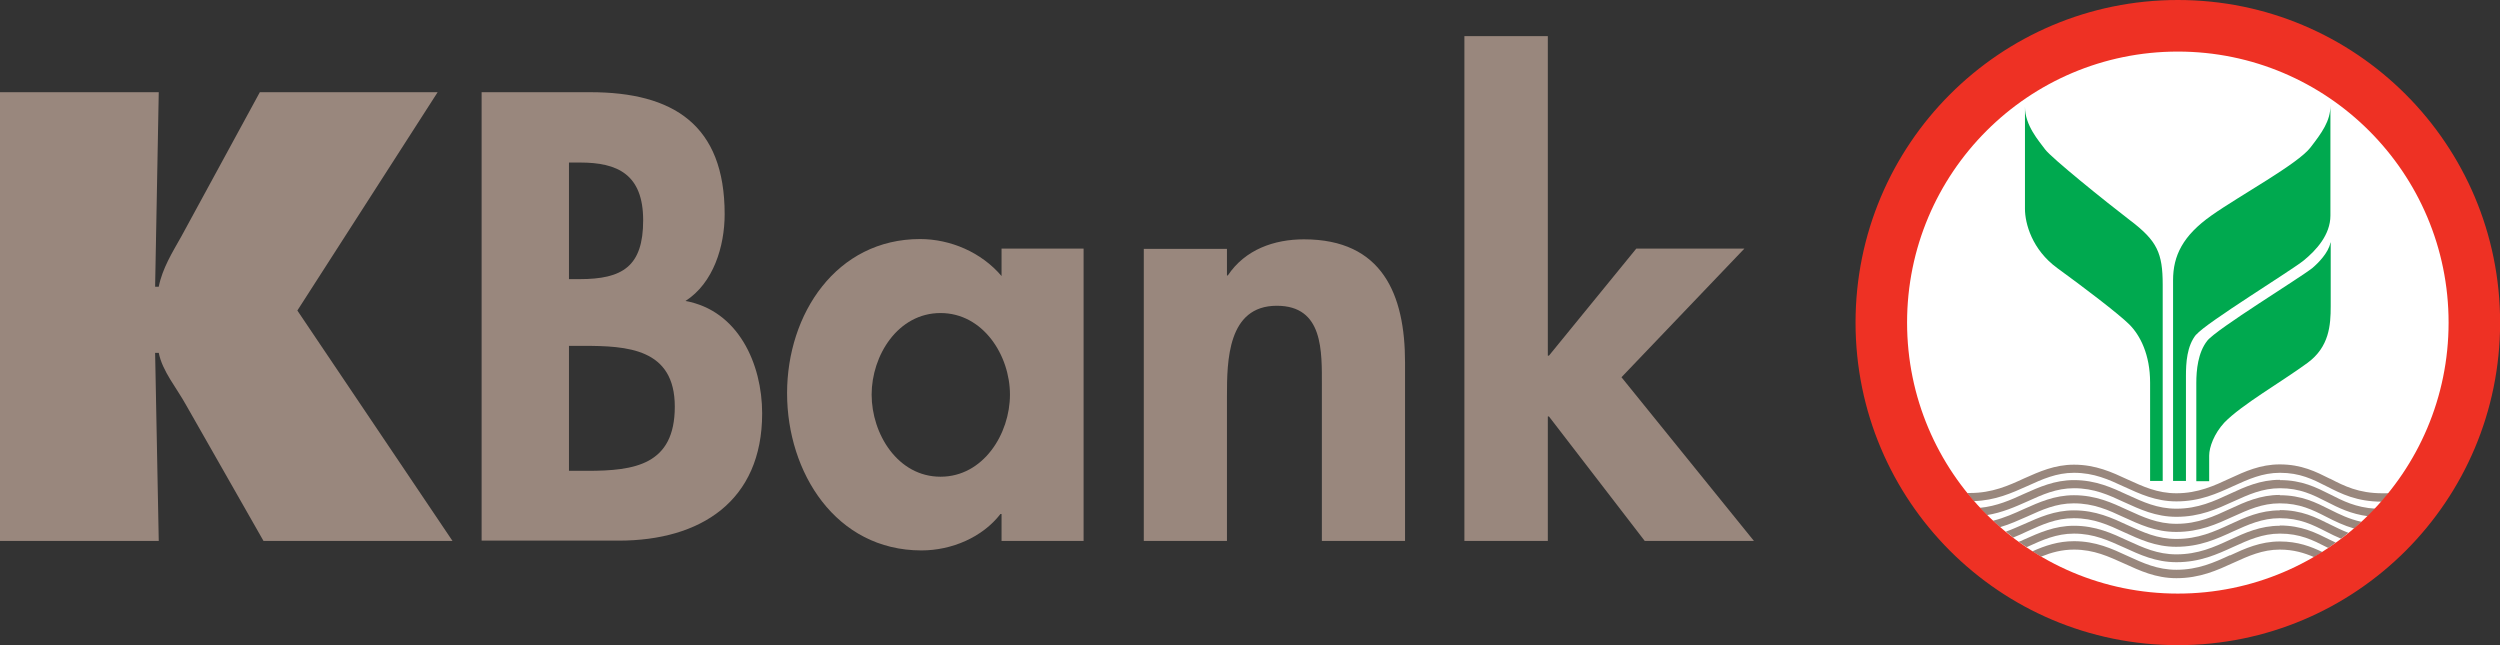 <svg width="124" height="32" viewBox="0 0 124 32" fill="none" xmlns="http://www.w3.org/2000/svg">
<rect x="0" y="0" width="124" height="32" fill="#333333" stroke="none"/>
<path d="M122.866 16.097C122.866 24.243 116.269 30.86 108.117 30.86C99.965 30.86 93.368 24.257 93.368 16.097C93.368 7.937 99.979 1.334 108.131 1.334C116.283 1.334 122.88 7.937 122.88 16.097" fill="white"/>
<path d="M115.561 23.743C114.867 23.396 114.159 23.034 113.075 23.034C112.117 23.034 111.353 23.382 110.603 23.729C109.826 24.091 109.02 24.466 107.951 24.466C107.006 24.466 106.298 24.132 105.534 23.785C104.756 23.423 103.951 23.048 102.868 23.048C101.909 23.048 101.146 23.396 100.396 23.729C99.618 24.091 98.799 24.452 97.729 24.452C97.674 24.452 97.618 24.452 97.562 24.452C97.674 24.591 97.785 24.716 97.896 24.855C98.965 24.827 99.785 24.452 100.562 24.105C101.298 23.771 101.993 23.451 102.868 23.451C103.868 23.451 104.59 23.785 105.368 24.146C106.131 24.494 106.923 24.869 107.951 24.869C109.117 24.869 109.964 24.48 110.784 24.105C111.52 23.771 112.214 23.451 113.089 23.451C114.075 23.451 114.714 23.771 115.395 24.119C116.131 24.494 116.895 24.883 118.144 24.883C118.269 24.744 118.381 24.605 118.492 24.466C118.381 24.466 118.269 24.466 118.158 24.466C116.992 24.466 116.27 24.105 115.575 23.743" fill="#99877D"/>
<path d="M113.075 23.799C112.117 23.799 111.353 24.146 110.603 24.494C109.825 24.855 109.02 25.231 107.951 25.231C107.006 25.231 106.298 24.897 105.534 24.549C104.756 24.188 103.951 23.813 102.868 23.813C101.909 23.813 101.145 24.16 100.395 24.494C99.729 24.8 99.048 25.105 98.201 25.189C98.312 25.314 98.437 25.439 98.548 25.55C99.312 25.425 99.937 25.147 100.562 24.869C101.298 24.536 101.993 24.216 102.868 24.216C103.867 24.216 104.59 24.549 105.367 24.911C106.131 25.258 106.923 25.634 107.951 25.634C109.117 25.634 109.964 25.244 110.784 24.869C111.52 24.536 112.214 24.216 113.089 24.216C114.075 24.216 114.714 24.536 115.395 24.883C115.992 25.189 116.603 25.495 117.464 25.606C117.589 25.481 117.714 25.356 117.825 25.231C116.853 25.175 116.2 24.841 115.575 24.522C114.881 24.174 114.172 23.813 113.089 23.813" fill="#99877D"/>
<path d="M113.076 24.549C112.118 24.549 111.354 24.896 110.604 25.244C109.826 25.605 109.02 25.981 107.951 25.981C107.007 25.981 106.298 25.647 105.535 25.299C104.757 24.938 103.951 24.563 102.868 24.563C101.91 24.563 101.146 24.91 100.396 25.244C99.91 25.466 99.41 25.689 98.855 25.828C98.966 25.939 99.091 26.05 99.202 26.147C99.688 26.008 100.132 25.8 100.549 25.619C101.285 25.286 101.979 24.966 102.854 24.966C103.854 24.966 104.576 25.299 105.354 25.661C106.118 26.008 106.91 26.384 107.937 26.384C109.104 26.384 109.951 25.994 110.77 25.619C111.506 25.286 112.201 24.966 113.076 24.966C114.062 24.966 114.701 25.286 115.381 25.633C115.812 25.855 116.242 26.064 116.77 26.217C116.895 26.106 117.02 25.994 117.131 25.883C116.506 25.744 116.034 25.508 115.562 25.272C114.867 24.924 114.159 24.563 113.076 24.563" fill="#99877D"/>
<path d="M113.076 25.314C112.117 25.314 111.353 25.661 110.604 26.009C109.826 26.37 109.02 26.732 107.951 26.732C107.007 26.732 106.298 26.398 105.534 26.05C104.757 25.689 103.951 25.314 102.868 25.314C101.91 25.314 101.146 25.661 100.396 25.995C100.104 26.12 99.799 26.259 99.493 26.37C99.618 26.467 99.729 26.565 99.854 26.662C100.09 26.565 100.326 26.467 100.549 26.356C101.285 26.023 101.979 25.703 102.854 25.703C103.854 25.703 104.576 26.037 105.354 26.398C106.118 26.745 106.909 27.121 107.937 27.121C109.104 27.121 109.951 26.732 110.77 26.356C111.506 26.023 112.201 25.703 113.076 25.703C114.062 25.703 114.701 26.023 115.381 26.37C115.617 26.495 115.853 26.606 116.117 26.718C116.242 26.62 116.367 26.523 116.478 26.426C116.145 26.301 115.853 26.148 115.562 26.009C114.867 25.661 114.159 25.3 113.076 25.3" fill="#99877D"/>
<path d="M113.075 26.078C112.117 26.078 111.353 26.426 110.603 26.773C109.826 27.135 109.02 27.496 107.951 27.496C107.006 27.496 106.298 27.162 105.534 26.815C104.757 26.453 103.951 26.078 102.868 26.078C101.909 26.078 101.146 26.426 100.396 26.759C100.312 26.801 100.229 26.843 100.132 26.87C100.257 26.968 100.382 27.051 100.521 27.135C100.535 27.135 100.548 27.135 100.562 27.121C101.298 26.787 101.993 26.467 102.868 26.467C103.868 26.467 104.59 26.815 105.368 27.162C106.131 27.51 106.923 27.885 107.951 27.885C109.117 27.885 109.965 27.496 110.784 27.121C111.52 26.787 112.214 26.467 113.089 26.467C114.075 26.467 114.714 26.787 115.395 27.135C115.422 27.148 115.45 27.162 115.478 27.176C115.603 27.093 115.728 27.009 115.853 26.912C115.756 26.87 115.659 26.815 115.561 26.773C114.867 26.426 114.159 26.064 113.075 26.064" fill="#99877D"/>
<path d="M110.604 27.538C109.826 27.899 109.02 28.261 107.951 28.261C107.007 28.261 106.298 27.927 105.534 27.579C104.757 27.218 103.951 26.843 102.868 26.843C102.09 26.843 101.437 27.065 100.812 27.343C100.951 27.441 101.09 27.524 101.243 27.607C101.757 27.399 102.271 27.26 102.868 27.26C103.868 27.26 104.59 27.607 105.368 27.955C106.132 28.302 106.923 28.678 107.951 28.678C109.118 28.678 109.965 28.288 110.784 27.913C111.52 27.579 112.215 27.26 113.076 27.26C113.77 27.26 114.298 27.427 114.784 27.635C114.923 27.552 115.062 27.468 115.2 27.385C114.617 27.107 113.978 26.857 113.076 26.857C112.117 26.857 111.353 27.204 110.604 27.552" fill="#99877D"/>
<path d="M108.02 0C99.188 0 92.035 7.159 92.035 16C92.035 24.841 99.188 32 108.02 32C116.853 32 124.005 24.841 124.005 16C124.005 7.159 116.853 0 108.02 0ZM108.02 29.442C100.604 29.442 94.591 23.423 94.591 16C94.591 8.577 100.604 2.558 108.02 2.558C115.436 2.558 121.45 8.577 121.45 16C121.45 23.423 115.436 29.442 108.02 29.442Z" fill="#EE3124"/>
<path d="M115.589 12.038C115.492 12.538 114.978 13.053 114.7 13.289C114.075 13.789 109.936 16.319 109.478 16.903C109.02 17.487 108.937 18.349 108.937 19.002V23.868H109.575V22.603C109.575 22.172 109.825 21.505 110.325 20.962C111.186 20.073 113.158 18.947 114.45 18.001C115.533 17.209 115.603 16.125 115.603 15.193V11.871V12.024L115.589 12.038Z" fill="#00A94F"/>
<path d="M108.937 16.597C109.395 16.027 113.659 13.414 114.27 12.914C114.881 12.413 115.589 11.649 115.589 10.689V5.24C115.589 6.005 115.159 6.589 114.603 7.311C113.978 8.132 111.103 9.689 109.687 10.689C108.27 11.69 107.784 12.677 107.784 13.9V23.854H108.423V18.655C108.423 18.001 108.465 17.153 108.937 16.583" fill="#00A94F"/>
<path d="M105.701 10.967C104.396 9.967 101.743 7.826 101.437 7.409C101.132 6.992 100.438 6.227 100.438 5.296V10.356C100.438 11.079 100.785 12.385 102.049 13.303C103.312 14.22 105.09 15.569 105.618 16.097C106.159 16.639 106.645 17.598 106.645 18.974V23.854H107.27V14.123C107.27 12.552 106.993 11.954 105.687 10.954" fill="#00A94F"/>
<path d="M0 4.573H7.874L7.694 14.221H7.874C8.055 13.303 8.555 12.511 8.999 11.719L12.888 4.573H21.707L14.749 15.402L22.443 26.829H13.069L9.236 20.101C8.763 19.239 8.055 18.419 7.874 17.501H7.694L7.874 26.829H0V4.573Z" fill="#99877D"/>
<path d="M23.888 4.573H29.276C33.401 4.573 35.943 6.2 35.943 10.62C35.943 12.219 35.387 14.04 33.998 14.929C36.623 15.402 37.803 18.057 37.803 20.504C37.803 24.869 34.734 26.815 30.693 26.815H23.888V4.573ZM28.221 13.845H28.748C30.873 13.845 31.901 13.22 31.901 10.926C31.901 8.632 30.61 8.062 28.776 8.062H28.221V13.845ZM28.221 23.353H29.137C31.471 23.353 33.47 23.061 33.47 20.17C33.47 17.279 31.109 17.154 28.929 17.154H28.221V23.353Z" fill="#99877D"/>
<path d="M53.746 26.829H49.677V25.494H49.622C48.733 26.648 47.205 27.301 45.705 27.301C41.456 27.301 39.039 23.437 39.039 19.503C39.039 15.569 41.483 11.857 45.636 11.857C47.136 11.857 48.677 12.511 49.677 13.692V12.33H53.746V26.815V26.829ZM50.094 19.573C50.094 17.626 48.761 15.527 46.65 15.527C44.539 15.527 43.233 17.626 43.233 19.573C43.233 21.519 44.525 23.645 46.65 23.645C48.775 23.645 50.094 21.519 50.094 19.573Z" fill="#99877D"/>
<path d="M60.843 13.664H60.899C61.76 12.372 63.204 11.871 64.676 11.871C68.565 11.871 69.69 14.61 69.69 17.974V26.829H65.565V19.155C65.565 17.418 65.648 15.166 63.329 15.166C60.885 15.166 60.857 17.904 60.857 19.656V26.829H56.732V12.344H60.857V13.664H60.843Z" fill="#99877D"/>
<path d="M76.772 17.64H76.828L81.161 12.33H86.522L80.425 18.711L86.994 26.829H81.578L76.828 20.657H76.772V26.829H72.634V1.793H76.772V17.64Z" fill="#99877D"/>
</svg>

